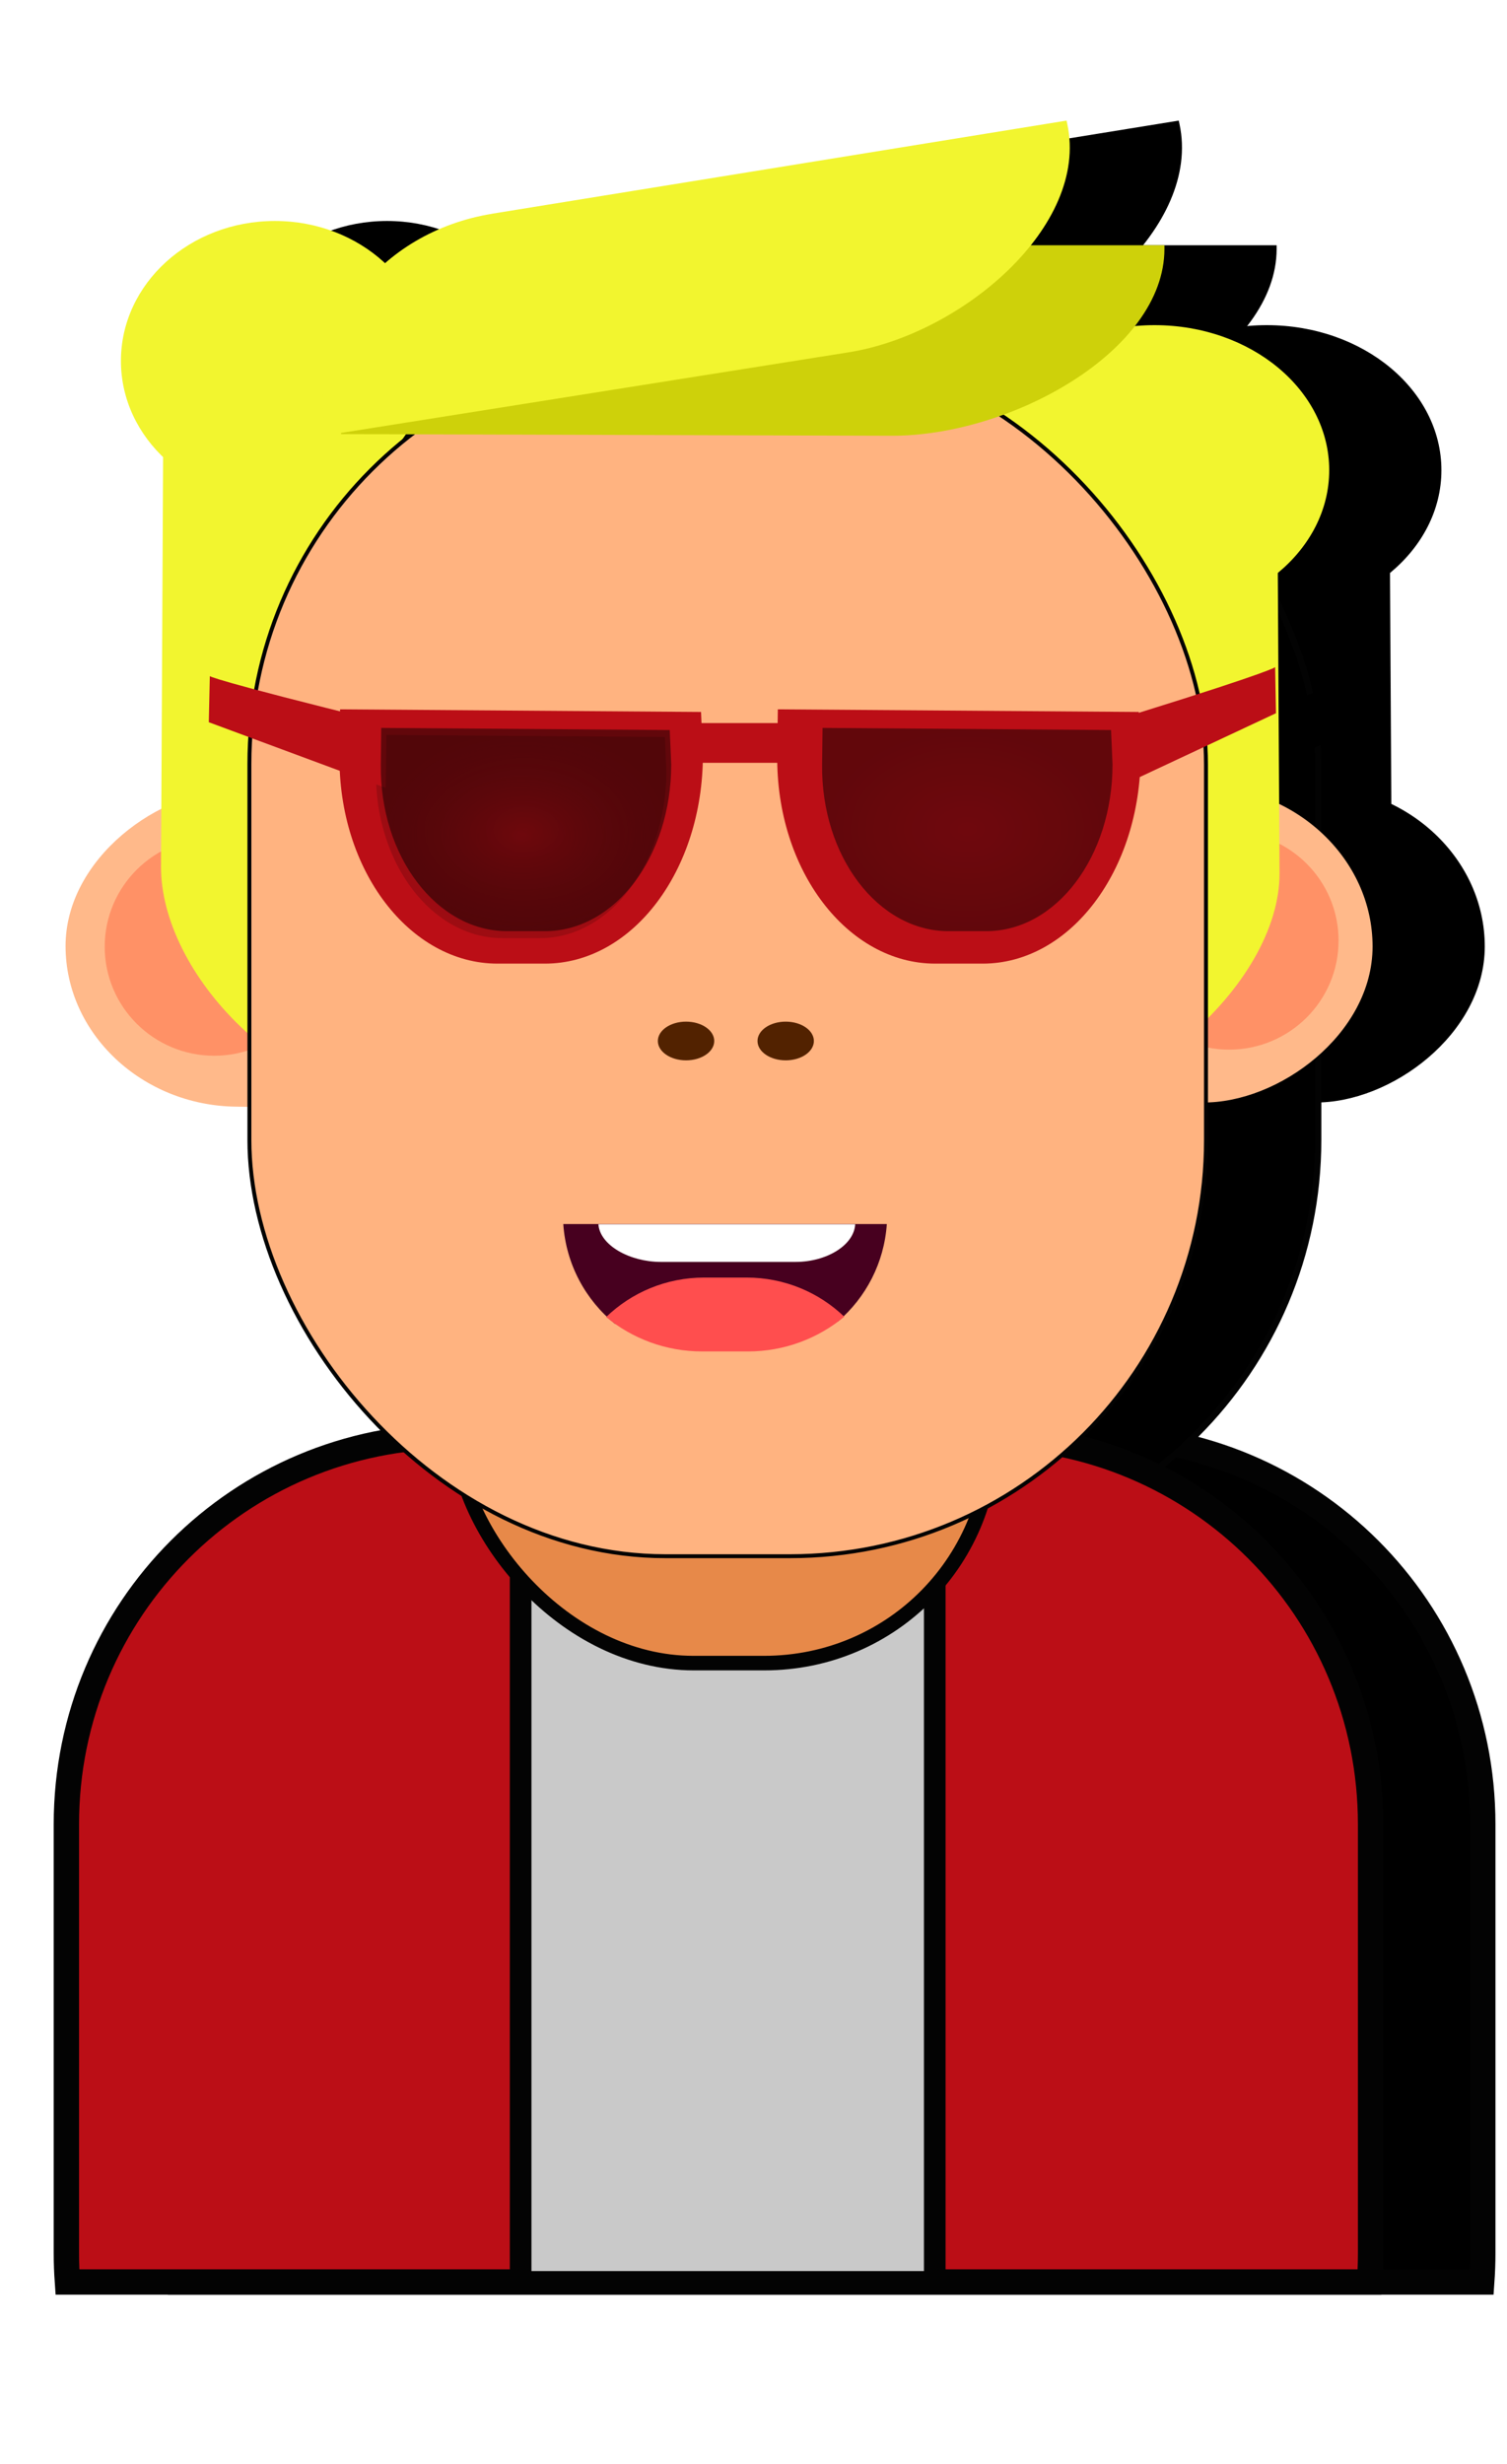 <?xml version="1.0" encoding="UTF-8" standalone="no"?>
<!-- Created with Inkscape (http://www.inkscape.org/) -->

<svg
   width="38.468mm"
   height="62.862mm"
   viewBox="0 0 38.468 62.862"
   version="1.1"
   id="svg34454"
   inkscape:version="1.2.1 (9c6d41e410, 2022-07-14)"
   sodipodi:docname="avatar_15.svg"
   xmlns:inkscape="http://www.inkscape.org/namespaces/inkscape"
   xmlns:sodipodi="http://sodipodi.sourceforge.net/DTD/sodipodi-0.dtd"
   xmlns:xlink="http://www.w3.org/1999/xlink"
   xmlns="http://www.w3.org/2000/svg"
   xmlns:svg="http://www.w3.org/2000/svg">
  <sodipodi:namedview
     id="namedview34456"
     pagecolor="#ffffff"
     bordercolor="#000000"
     borderopacity="0.25"
     inkscape:showpageshadow="2"
     inkscape:pageopacity="0.0"
     inkscape:pagecheckerboard="0"
     inkscape:deskcolor="#d1d1d1"
     inkscape:document-units="mm"
     showgrid="false"
     inkscape:zoom="2.1089995"
     inkscape:cx="86.059764"
     inkscape:cy="102.41823"
     inkscape:window-width="1920"
     inkscape:window-height="1017"
     inkscape:window-x="-8"
     inkscape:window-y="-8"
     inkscape:window-maximized="1"
     inkscape:current-layer="g36215" />
  <defs
     id="defs34451">
    <linearGradient
       inkscape:collect="always"
       id="linearGradient81750">
      <stop
         style="stop-color:#000000;stop-opacity:0;"
         offset="0"
         id="stop81748" />
      <stop
         style="stop-color:#6a080c;stop-opacity:1;"
         offset="1"
         id="stop81746" />
    </linearGradient>
    <linearGradient
       inkscape:collect="always"
       id="linearGradient81740">
      <stop
         style="stop-color:#000000;stop-opacity:0.598;"
         offset="0"
         id="stop81738" />
      <stop
         style="stop-color:#000000;stop-opacity:0.708;"
         offset="1"
         id="stop81736" />
    </linearGradient>
    <inkscape:path-effect
       effect="fillet_chamfer"
       id="path-effect36295"
       is_visible="true"
       lpeversion="1"
       nodesatellites_param="F,0,0,1,0,0,0,1 @ F,0,1,1,0,1.255,0,1 @ F,0,0,1,0,1.255,0,1 @ F,0,0,1,0,0,0,1"
       unit="px"
       method="auto"
       mode="F"
       radius="0"
       chamfer_steps="1"
       flexible="false"
       use_knot_distance="true"
       apply_no_radius="true"
       apply_with_radius="true"
       only_selected="false"
       hide_knots="false" />
    <inkscape:path-effect
       effect="fillet_chamfer"
       id="path-effect16060"
       is_visible="true"
       lpeversion="1"
       nodesatellites_param="F,0,0,1,0,0,0,1 @ F,0,1,1,0,1.255,0,1 @ F,0,0,1,0,1.255,0,1 @ F,0,0,1,0,0,0,1"
       unit="px"
       method="auto"
       mode="F"
       radius="0"
       chamfer_steps="1"
       flexible="false"
       use_knot_distance="true"
       apply_no_radius="true"
       apply_with_radius="true"
       only_selected="false"
       hide_knots="false" />
    <inkscape:path-effect
       effect="fillet_chamfer"
       id="path-effect16060-6"
       is_visible="true"
       lpeversion="1"
       nodesatellites_param="F,0,0,1,0,0,0,1 @ F,0,1,1,0,1.255,0,1 @ F,0,0,1,0,1.255,0,1 @ F,0,0,1,0,0,0,1"
       unit="px"
       method="auto"
       mode="F"
       radius="0"
       chamfer_steps="1"
       flexible="false"
       use_knot_distance="true"
       apply_no_radius="true"
       apply_with_radius="true"
       only_selected="false"
       hide_knots="false" />
    <filter
       inkscape:collect="always"
       style="color-interpolation-filters:sRGB"
       id="filter36297"
       x="-0.039"
       y="-0.018"
       width="1.077"
       height="1.042">
      <feGaussianBlur
         inkscape:collect="always"
         stdDeviation="0.361"
         id="feGaussianBlur36299" />
    </filter>
    <radialGradient
       inkscape:collect="always"
       xlink:href="#linearGradient81740"
       id="radialGradient81742"
       cx="192.457"
       cy="26.23"
       fx="192.457"
       fy="26.23"
       r="3.215"
       gradientTransform="matrix(1,0,0,0.699,0,7.886)"
       gradientUnits="userSpaceOnUse" />
    <radialGradient
       inkscape:collect="always"
       xlink:href="#linearGradient81750"
       id="radialGradient81752"
       cx="182.58"
       cy="26.383"
       fx="182.58"
       fy="26.383"
       r="3.215"
       gradientTransform="matrix(1,0,0,0.699,0,7.932)"
       gradientUnits="userSpaceOnUse" />
    <radialGradient
       inkscape:collect="always"
       xlink:href="#linearGradient81740"
       id="radialGradient82172"
       gradientUnits="userSpaceOnUse"
       gradientTransform="matrix(1,0,0,0.699,-9.77,7.886)"
       cx="192.457"
       cy="26.23"
       fx="192.457"
       fy="26.23"
       r="3.215" />
  </defs>
  <g
     inkscape:label="Layer 1"
     inkscape:groupmode="layer"
     id="layer1"
     transform="translate(-87.927,-109.44)">
    <g
       id="g34449"
       transform="translate(-79.787,106.276)">
      <g
         id="g37249">
        <g
           id="g39312">
          <g
             id="g36377"
             transform="matrix(1.153,0,0,1.153,-29.497,-5.917)">
            <g
               id="g36291"
               style="mix-blend-mode:normal;fill:#000000;fill-opacity:1;filter:url(#filter36297)"
               transform="translate(2.484)">
              <g
                 id="g36221"
                 transform="matrix(0.786,0,0,0.765,152.304,-51.6)"
                 style="fill:#000000;fill-opacity:1">
                <rect
                   style="fill:#000000;fill-opacity:1;stroke-width:0.104"
                   id="rect36217"
                   width="9.157"
                   height="13.925"
                   x="100.169"
                   y="-39.611"
                   ry="4.797"
                   transform="matrix(0,1,-1,-0.014,0,0)"
                   inkscape:transform-center-x="-0.18754404"
                   inkscape:transform-center-y="0.0026622334" />
                <rect
                   style="fill:#000000;fill-opacity:1;stroke-width:0.104"
                   id="rect36219"
                   width="9.157"
                   height="13.925"
                   x="99.667"
                   y="-62.5"
                   ry="4.797"
                   transform="matrix(0,1,-1,-0.014,0,0)"
                   inkscape:transform-center-x="-0.18754404"
                   inkscape:transform-center-y="0.0026622334" />
              </g>
              <ellipse
                 style="fill:#000000;fill-opacity:1;fill-rule:evenodd;stroke-width:0.202"
                 id="ellipse36223"
                 cx="198.252"
                 cy="28.687"
                 rx="2.424"
                 ry="2.412" />
              <ellipse
                 style="fill:#000000;fill-opacity:1;fill-rule:evenodd;stroke-width:0.202"
                 id="ellipse36225"
                 cx="175.784"
                 cy="28.822"
                 rx="2.424"
                 ry="2.412" />
              <path
                 id="path36227"
                 style="fill:#000000;fill-opacity:1;stroke-width:0.094"
                 d="m 186.784,35.936 c -1.347,0 -2.532,0.666 -3.247,1.687 0.84,0.542 1.842,0.856 2.921,0.856 h 1.614 c 1.145,0 2.203,-0.354 3.073,-0.958 -0.721,-0.964 -1.871,-1.585 -3.173,-1.585 z" />
              <rect
                 style="fill:#000000;fill-opacity:1;stroke-width:0.122"
                 id="rect36229"
                 width="11.879"
                 height="14.976"
                 x="180.148"
                 y="30.368"
                 ry="5.159"
                 transform="matrix(1,0,0.023,1,0,0)" />
              <path
                 id="path36231"
                 style="fill:#000000;fill-opacity:1;stroke:#030303;stroke-width:0.561;stroke-dasharray:none;stroke-opacity:1"
                 d="m 181.099,39.651 c -4.758,0 -8.588,3.831 -8.588,8.589 v 9.486 c 0,0.215 0.008,0.428 0.023,0.639 h 28.828 c 0.015,-0.211 0.023,-0.424 0.023,-0.639 v -9.486 c 0,-4.758 -3.83,-8.589 -8.588,-8.589 z" />
              <rect
                 style="fill:#000000;fill-opacity:1;stroke:#030303;stroke-width:0.479;stroke-dasharray:none;stroke-opacity:1"
                 id="rect36233"
                 width="9.168"
                 height="16.415"
                 x="182.568"
                 y="41.948"
                 ry="0" />
              <rect
                 style="fill:#000000;fill-opacity:1;stroke:#030303;stroke-width:0.322;stroke-dasharray:none;stroke-opacity:1"
                 id="rect36235"
                 width="11.879"
                 height="14.976"
                 x="180.211"
                 y="29.696"
                 ry="5.159"
                 transform="matrix(1,0,0.023,1,0,0)" />
              <ellipse
                 style="fill:#000000;fill-opacity:1;stroke-width:0.267"
                 id="ellipse36237"
                 cx="-196.603"
                 cy="18.279"
                 rx="3.866"
                 ry="3.209"
                 transform="scale(-1,1)" />
              <path
                 id="path36239"
                 d="m 192.102,20.428 v 12.304 h 0.138 c 3.902,0 7.143,-3.116 7.129,-5.54 l -0.064,-11.167 h -0.115 c -3.915,0 -7.088,1.972 -7.088,4.404 z"
                 style="fill:#000000;fill-opacity:1;stroke-width:0.242"
                 sodipodi:nodetypes="scsscss" />
              <ellipse
                 style="fill:#000000;fill-opacity:1;stroke-width:0.246"
                 id="ellipse36241"
                 cx="177.127"
                 cy="15.861"
                 rx="3.408"
                 ry="3.096" />
              <path
                 id="path36243"
                 d="m 180.742,20.527 v 11.868 h -0.116 c -3.294,0 -6.031,-3.006 -6.019,-5.344 l 0.054,-10.772 h 0.097 c 3.305,0 5.984,1.902 5.984,4.248 z"
                 style="fill:#000000;fill-opacity:1;stroke-width:0.219"
                 sodipodi:nodetypes="scsscss" />
              <rect
                 style="fill:#000000;fill-opacity:1;stroke:#030303;stroke-width:0.139;stroke-dasharray:none;stroke-opacity:1"
                 id="rect36245"
                 width="21.178"
                 height="26.731"
                 x="176.563"
                 y="15.576"
                 ry="9.209" />
              <path
                 id="path36247"
                 d="m 183.397,13.302 h 13.424 v 0.08 c 0,2.263 -3.399,4.143 -6.045,4.135 l -12.184,-0.037 v -0.067 c 0,-2.271 2.151,-4.111 4.805,-4.111 z"
                 style="fill:#000000;fill-opacity:1;stroke-width:0.193"
                 sodipodi:nodetypes="scsscss"
                 inkscape:transform-center-x="-11.440388"
                 inkscape:transform-center-y="-2.4518104" />
              <path
                 id="path36249"
                 d="m 181.939,12.604 12.715,-2.06 0.017,0.08 c 0.483,2.255 -2.335,4.649 -4.842,5.047 l -11.548,1.833 -0.014,-0.066 c -0.485,-2.262 1.16,-4.426 3.673,-4.833 z"
                 style="fill:#000000;fill-opacity:1;stroke-width:0.19"
                 sodipodi:nodetypes="scsscss"
                 inkscape:transform-center-x="-10.226556"
                 inkscape:transform-center-y="-4.0317996" />
              <ellipse
                 style="fill:#000000;fill-opacity:1;stroke-width:0.065"
                 id="ellipse36251"
                 cx="186.23"
                 cy="30.908"
                 rx="0.624"
                 ry="0.428" />
              <ellipse
                 style="fill:#000000;fill-opacity:1;stroke:#030303;stroke-width:0.126;stroke-dasharray:none;stroke-opacity:1"
                 id="ellipse36253"
                 cx="-183.606"
                 cy="25.814"
                 rx="2.672"
                 ry="1.544"
                 transform="scale(-1,1)" />
              <ellipse
                 style="fill:#000000;fill-opacity:1;stroke-width:0.065"
                 id="ellipse36255"
                 cx="188.436"
                 cy="30.908"
                 rx="0.624"
                 ry="0.428" />
              <ellipse
                 style="fill:#000000;fill-opacity:1;fill-rule:evenodd;stroke-width:0.221"
                 id="ellipse36257"
                 cx="183.588"
                 cy="25.602"
                 rx="1.39"
                 ry="1.205" />
              <circle
                 style="fill:#000000;fill-opacity:1;fill-rule:evenodd;stroke-width:0.127"
                 id="circle36259"
                 cx="183.582"
                 cy="25.577"
                 r="0.747" />
              <circle
                 style="fill:#000000;fill-opacity:1;fill-rule:evenodd;stroke-width:0.381"
                 id="circle36261"
                 cx="-183.308"
                 cy="25.28"
                 r="0.181"
                 transform="scale(-1,1)" />
              <path
                 id="path36263"
                 style="fill:#000000;fill-opacity:1;stroke-width:0.074"
                 d="m 183.512,34.958 c 0.061,0.894 0.495,1.682 1.148,2.211 0.546,-0.467 1.255,-0.748 2.033,-0.748 h 0.938 c 0.746,0 1.428,0.259 1.964,0.691 0.615,-0.528 1.021,-1.292 1.08,-2.154 z" />
              <path
                 id="path36265"
                 style="fill:#000000;fill-opacity:1;stroke-width:0.079"
                 d="m 186.632,36.142 c -0.845,0 -1.609,0.332 -2.171,0.873 0.578,0.476 1.319,0.762 2.13,0.762 h 1.004 c 0.815,0 1.559,-0.289 2.138,-0.769 -0.561,-0.537 -1.322,-0.866 -2.163,-0.866 z" />
              <path
                 id="path36267"
                 style="fill:#000000;fill-opacity:1;stroke-width:0.078"
                 d="m 184.29,34.962 c 0.031,0.465 0.691,0.834 1.384,0.834 l 2.979,-5e-6 c 0.693,-2e-6 1.297,-0.372 1.322,-0.834 z"
                 sodipodi:nodetypes="ccccc"
                 inkscape:original-d="m 184.28968,34.962299 c 0.0162,0.24605 0.0605,0.559642 0.12912,0.833515 l 5.48789,-1.1e-5 c 0.0687,-0.273875 0.0511,-0.53583 0.0673,-0.833516 z"
                 inkscape:path-effect="#path-effect36295" />
              <ellipse
                 style="fill:#000000;fill-opacity:1;stroke:#030303;stroke-width:0.126;stroke-dasharray:none;stroke-opacity:1"
                 id="ellipse36269"
                 cx="-191.235"
                 cy="25.858"
                 rx="2.672"
                 ry="1.544"
                 transform="scale(-1,1)" />
              <ellipse
                 style="fill:#000000;fill-opacity:1;fill-rule:evenodd;stroke-width:0.221"
                 id="ellipse36271"
                 cx="191.262"
                 cy="25.646"
                 rx="1.39"
                 ry="1.205" />
              <circle
                 style="fill:#000000;fill-opacity:1;fill-rule:evenodd;stroke-width:0.127"
                 id="circle36273"
                 cx="191.211"
                 cy="25.621"
                 r="0.747" />
              <circle
                 style="fill:#000000;fill-opacity:1;fill-rule:evenodd;stroke-width:0.381"
                 id="circle36275"
                 cx="-190.981"
                 cy="25.347"
                 r="0.181"
                 transform="scale(-1,1)" />
              <path
                 id="path36277"
                 style="fill:#000000;fill-opacity:1;stroke-width:0.095"
                 d="m 178.571,23.57 -0.013,1.007 c -0.032,2.559 1.56,4.619 3.498,4.619 h 1.049 c 1.938,0 3.498,-2.06 3.498,-4.619 l -0.041,-0.949 z"
                 sodipodi:nodetypes="csssscc" />
              <path
                 id="path36279"
                 style="fill:#000000;fill-opacity:1;stroke-width:0.095"
                 d="m 188.262,23.57 -0.013,1.007 c -0.032,2.559 1.56,4.619 3.498,4.619 h 1.049 c 1.938,0 3.498,-2.06 3.498,-4.619 l -0.041,-0.949 z"
                 sodipodi:nodetypes="csssscc" />
              <path
                 id="path36281"
                 style="opacity:0.31;fill:#000000;fill-opacity:1;stroke-width:0.076"
                 d="m 189.098,24.135 -0.01,0.805 c -0.025,2.045 1.247,3.692 2.796,3.692 h 0.838 c 1.549,0 2.796,-1.647 2.796,-3.692 l -0.033,-0.758 z"
                 sodipodi:nodetypes="csssscc" />
              <path
                 id="path36283"
                 style="opacity:0.367;fill:#000000;fill-opacity:1;stroke-width:0.076"
                 d="m 179.375,24.135 -0.01,0.805 c -0.025,2.045 1.247,3.692 2.796,3.692 h 0.838 c 1.549,0 2.796,-1.647 2.796,-3.692 l -0.033,-0.758 z"
                 sodipodi:nodetypes="csssscc" />
              <rect
                 style="fill:#000000;fill-opacity:1;stroke-width:0.844;stroke-opacity:0.99;paint-order:fill markers stroke"
                 id="rect36285"
                 width="2.946"
                 height="0.879"
                 x="185.974"
                 y="23.874"
                 ry="3.22434e-07" />
              <path
                 style="fill:#000000;fill-opacity:1;stroke-width:1.372;stroke-opacity:0.99;paint-order:fill markers stroke"
                 d="m 179.537,23.855 c -3.827,-0.942 -3.85,-1.02 -3.85,-1.02 l -0.023,1.02 3.919,1.453 0.017,-1.443 z"
                 id="path36287" />
              <path
                 style="fill:#000000;fill-opacity:1;stroke-width:1.221;stroke-opacity:0.99;paint-order:fill markers stroke"
                 d="m 196.225,23.656 c 3.029,-0.942 3.047,-1.02 3.047,-1.02 l 0.018,1.02 -3.102,1.453 -0.013,-1.443 z"
                 id="path36289" />
            </g>
            <g
               id="g36215">
              <g
                 id="g15581"
                 transform="matrix(0.786,0,0,0.765,152.304,-51.6)"
                 style="fill:#ffb98a;fill-opacity:1">
                <rect
                   style="fill:#ffb98a;fill-opacity:1;stroke-width:0.104"
                   id="rect15577"
                   width="9.157"
                   height="13.925"
                   x="100.169"
                   y="-39.611"
                   ry="4.797"
                   transform="matrix(0,1,-1,-0.014,0,0)"
                   inkscape:transform-center-x="-0.18754404"
                   inkscape:transform-center-y="0.0026622334" />
                <rect
                   style="fill:#ffb98a;fill-opacity:1;stroke-width:0.104"
                   id="rect15579"
                   width="9.157"
                   height="13.925"
                   x="99.667"
                   y="-62.5"
                   ry="4.797"
                   transform="matrix(0,1,-1,-0.014,0,0)"
                   inkscape:transform-center-x="-0.18754404"
                   inkscape:transform-center-y="0.0026622334" />
              </g>
              <ellipse
                 style="fill:#ff885e;fill-opacity:0.81;fill-rule:evenodd;stroke-width:0.202"
                 id="ellipse16064"
                 cx="198.252"
                 cy="28.687"
                 rx="2.424"
                 ry="2.412" />
              <ellipse
                 style="fill:#ff885e;fill-opacity:0.81;fill-rule:evenodd;stroke-width:0.202"
                 id="path16062"
                 cx="175.784"
                 cy="28.822"
                 rx="2.424"
                 ry="2.412" />
              <path
                 id="path15595"
                 style="fill:#ff4e4e;fill-opacity:1;stroke-width:0.094"
                 d="m 186.784,35.936 c -1.347,0 -2.532,0.666 -3.247,1.687 0.84,0.542 1.842,0.856 2.921,0.856 h 1.614 c 1.145,0 2.203,-0.354 3.073,-0.958 -0.721,-0.964 -1.871,-1.585 -3.173,-1.585 z" />
              <rect
                 style="fill:#d38d5f;fill-opacity:1;stroke-width:0.122"
                 id="rect15569"
                 width="11.879"
                 height="14.976"
                 x="180.148"
                 y="30.368"
                 ry="5.159"
                 transform="matrix(1,0,0.023,1,0,0)" />
              <path
                 id="path15571"
                 style="fill:#bb0e16;fill-opacity:1;stroke:#030303;stroke-width:0.561;stroke-dasharray:none;stroke-opacity:1"
                 d="m 181.099,39.651 c -4.758,0 -8.588,3.831 -8.588,8.589 v 9.486 c 0,0.215 0.008,0.428 0.023,0.639 h 28.828 c 0.015,-0.211 0.023,-0.424 0.023,-0.639 v -9.486 c 0,-4.758 -3.83,-8.589 -8.588,-8.589 z" />
              <rect
                 style="fill:#c9c9c9;fill-opacity:1;stroke:#030303;stroke-width:0.479;stroke-dasharray:none;stroke-opacity:1"
                 id="rect15573"
                 width="9.168"
                 height="16.415"
                 x="182.568"
                 y="41.948"
                 ry="0" />
              <rect
                 style="fill:#e78949;fill-opacity:1;stroke:#030303;stroke-width:0.322;stroke-dasharray:none;stroke-opacity:1"
                 id="rect15575"
                 width="11.879"
                 height="14.976"
                 x="180.211"
                 y="29.696"
                 ry="5.159"
                 transform="matrix(1,0,0.023,1,0,0)" />
              <ellipse
                 style="fill:#f2f52f;fill-opacity:1;stroke-width:0.267"
                 id="ellipse15583"
                 cx="-196.603"
                 cy="18.279"
                 rx="3.866"
                 ry="3.209"
                 transform="scale(-1,1)" />
              <path
                 id="path15585"
                 d="m 192.102,20.428 v 12.304 h 0.138 c 3.902,0 7.143,-3.116 7.129,-5.54 l -0.064,-11.167 h -0.115 c -3.915,0 -7.088,1.972 -7.088,4.404 z"
                 style="fill:#f2f52f;fill-opacity:1;stroke-width:0.242"
                 sodipodi:nodetypes="scsscss" />
              <ellipse
                 style="fill:#f2f52f;fill-opacity:1;stroke-width:0.246"
                 id="ellipse15587"
                 cx="177.127"
                 cy="15.861"
                 rx="3.408"
                 ry="3.096" />
              <path
                 id="path15589"
                 d="m 180.742,20.527 v 11.868 h -0.116 c -3.294,0 -6.031,-3.006 -6.019,-5.344 l 0.054,-10.772 h 0.097 c 3.305,0 5.984,1.902 5.984,4.248 z"
                 style="fill:#f2f52f;fill-opacity:1;stroke-width:0.219"
                 sodipodi:nodetypes="scsscss" />
              <rect
                 style="fill:#ffb380;stroke:#030303;stroke-width:0.087;stroke-dasharray:none;stroke-opacity:1"
                 id="rect15591"
                 width="21.178"
                 height="26.731"
                 x="176.563"
                 y="15.576"
                 ry="9.209" />
              <path
                 id="path15601"
                 d="m 183.397,13.302 h 13.424 v 0.08 c 0,2.263 -3.399,4.143 -6.045,4.135 l -12.184,-0.037 v -0.067 c 0,-2.271 2.151,-4.111 4.805,-4.111 z"
                 style="fill:#ced10a;fill-opacity:1;stroke-width:0.193"
                 sodipodi:nodetypes="scsscss"
                 inkscape:transform-center-x="-11.440388"
                 inkscape:transform-center-y="-2.4518104" />
              <path
                 id="path15603"
                 d="m 181.939,12.604 12.715,-2.06 0.017,0.08 c 0.483,2.255 -2.335,4.649 -4.842,5.047 l -11.548,1.833 -0.014,-0.066 c -0.485,-2.262 1.16,-4.426 3.673,-4.833 z"
                 style="fill:#f2f52f;fill-opacity:1;stroke-width:0.19"
                 sodipodi:nodetypes="scsscss"
                 inkscape:transform-center-x="-10.226556"
                 inkscape:transform-center-y="-4.0317996" />
              <ellipse
                 style="fill:#522200;fill-opacity:1;stroke-width:0.065"
                 id="ellipse15605"
                 cx="186.23"
                 cy="30.908"
                 rx="0.624"
                 ry="0.428" />
              <ellipse
                 style="fill:#e3e3e3;fill-opacity:1;stroke:#030303;stroke-width:0.126;stroke-dasharray:none;stroke-opacity:1"
                 id="ellipse16193"
                 cx="-183.606"
                 cy="25.814"
                 rx="2.672"
                 ry="1.544"
                 transform="scale(-1,1)" />
              <ellipse
                 style="fill:#522200;fill-opacity:1;stroke-width:0.065"
                 id="ellipse16268"
                 cx="188.436"
                 cy="30.908"
                 rx="0.624"
                 ry="0.428" />
              <ellipse
                 style="fill:#2a9fff;fill-opacity:1;fill-rule:evenodd;stroke-width:0.221"
                 id="path37288"
                 cx="183.588"
                 cy="25.602"
                 rx="1.39"
                 ry="1.205" />
              <circle
                 style="fill:#000000;fill-opacity:1;fill-rule:evenodd;stroke-width:0.127"
                 id="path37772"
                 cx="183.582"
                 cy="25.577"
                 r="0.747" />
              <circle
                 style="fill:#fff4f4;fill-opacity:1;fill-rule:evenodd;stroke-width:0.381"
                 id="circle37774"
                 cx="-183.308"
                 cy="25.28"
                 r="0.181"
                 transform="scale(-1,1)" />
              <path
                 id="path15593-4"
                 style="fill:#47001f;fill-opacity:1;stroke-width:0.074"
                 d="m 183.512,34.958 c 0.061,0.894 0.495,1.682 1.148,2.211 0.546,-0.467 1.255,-0.748 2.033,-0.748 h 0.938 c 0.746,0 1.428,0.259 1.964,0.691 0.615,-0.528 1.021,-1.292 1.08,-2.154 z" />
              <path
                 id="path15690-5"
                 style="fill:#ff4e4e;fill-opacity:1;stroke-width:0.079"
                 d="m 186.632,36.142 c -0.845,0 -1.609,0.332 -2.171,0.873 0.578,0.476 1.319,0.762 2.13,0.762 h 1.004 c 0.815,0 1.559,-0.289 2.138,-0.769 -0.561,-0.537 -1.322,-0.866 -2.163,-0.866 z" />
              <path
                 id="path16056-9"
                 style="fill:#ffffff;stroke-width:0.078"
                 d="m 184.29,34.962 c 0.031,0.465 0.691,0.834 1.384,0.834 l 2.979,-5e-6 c 0.693,-2e-6 1.297,-0.372 1.322,-0.834 z"
                 sodipodi:nodetypes="ccccc"
                 inkscape:original-d="m 184.28968,34.962299 c 0.0162,0.24605 0.0605,0.559642 0.12912,0.833515 l 5.48789,-1.1e-5 c 0.0687,-0.273875 0.0511,-0.53583 0.0673,-0.833516 z"
                 inkscape:path-effect="#path-effect16060-6" />
              <ellipse
                 style="fill:#e3e3e3;fill-opacity:1;stroke:#030303;stroke-width:0.126;stroke-dasharray:none;stroke-opacity:1"
                 id="ellipse275"
                 cx="-191.235"
                 cy="25.858"
                 rx="2.672"
                 ry="1.544"
                 transform="scale(-1,1)" />
              <ellipse
                 style="fill:#2a9fff;fill-opacity:1;fill-rule:evenodd;stroke-width:0.221"
                 id="ellipse277"
                 cx="191.262"
                 cy="25.646"
                 rx="1.39"
                 ry="1.205" />
              <circle
                 style="fill:#000000;fill-opacity:1;fill-rule:evenodd;stroke-width:0.127"
                 id="circle279"
                 cx="191.211"
                 cy="25.621"
                 r="0.747" />
              <circle
                 style="fill:#fff4f4;fill-opacity:1;fill-rule:evenodd;stroke-width:0.381"
                 id="circle281"
                 cx="-190.981"
                 cy="25.347"
                 r="0.181"
                 transform="scale(-1,1)" />
              <path
                 id="path35709"
                 style="fill:#bb0e16;fill-opacity:1;stroke-width:0.095"
                 d="m 178.571,23.57 -0.013,1.007 c -0.032,2.559 1.56,4.619 3.498,4.619 h 1.049 c 1.938,0 3.498,-2.06 3.498,-4.619 l -0.041,-0.949 z"
                 sodipodi:nodetypes="csssscc" />
              <path
                 id="path35711"
                 style="fill:#bb0e16;fill-opacity:1;stroke-width:0.095"
                 d="m 188.262,23.57 -0.013,1.007 c -0.032,2.559 1.56,4.619 3.498,4.619 h 1.049 c 1.938,0 3.498,-2.06 3.498,-4.619 l -0.041,-0.949 z"
                 sodipodi:nodetypes="csssscc" />
              <path
                 id="path35713"
                 style="opacity:0.677;fill:url(#radialGradient81742);fill-opacity:1;stroke-width:0.076"
                 d="m 189.252,23.981 -0.01,0.805 c -0.025,2.045 1.247,3.692 2.796,3.692 h 0.838 c 1.549,0 2.796,-1.647 2.796,-3.692 l -0.033,-0.758 z"
                 sodipodi:nodetypes="csssscc" />
              <path
                 id="path35715"
                 style="opacity:0.367;fill:url(#radialGradient81752);fill-opacity:1;stroke-width:0.076"
                 d="m 179.375,24.135 -0.01,0.805 c -0.025,2.045 1.247,3.692 2.796,3.692 h 0.838 c 1.549,0 2.796,-1.647 2.796,-3.692 l -0.033,-0.758 z"
                 sodipodi:nodetypes="csssscc" />
              <rect
                 style="fill:#bb0e16;fill-opacity:1;stroke-width:0.844;stroke-opacity:0.99;paint-order:fill markers stroke"
                 id="rect35769"
                 width="2.946"
                 height="0.879"
                 x="185.974"
                 y="23.874"
                 ry="3.22434e-07" />
              <path
                 style="fill:#bb0e16;fill-opacity:1;stroke-width:1.372;stroke-opacity:0.99;paint-order:fill markers stroke"
                 d="m 179.537,23.855 c -3.827,-0.942 -3.85,-1.02 -3.85,-1.02 l -0.023,1.02 3.919,1.453 0.017,-1.443 z"
                 id="path36146" />
              <path
                 style="fill:#bb0e16;fill-opacity:1;stroke-width:1.221;stroke-opacity:0.99;paint-order:fill markers stroke"
                 d="m 196.225,23.656 c 3.029,-0.942 3.047,-1.02 3.047,-1.02 l 0.018,1.02 -3.102,1.453 -0.013,-1.443 z"
                 id="path36148" />
              <path
                 id="path82170"
                 style="opacity:0.677;fill:url(#radialGradient82172);fill-opacity:1;stroke-width:0.076"
                 d="m 179.482,23.981 -0.01,0.805 c -0.025,2.045 1.247,3.692 2.796,3.692 h 0.838 c 1.549,0 2.796,-1.647 2.796,-3.692 l -0.033,-0.758 z"
                 sodipodi:nodetypes="csssscc" />
              <path
                 id="path82174"
                 style="opacity:0.677;fill:url(#radialGradient81742);fill-opacity:1;stroke-width:0.076"
                 d="m 189.252,23.981 -0.01,0.805 c -0.025,2.045 1.247,3.692 2.796,3.692 h 0.838 c 1.549,0 2.796,-1.647 2.796,-3.692 l -0.033,-0.758 z"
                 sodipodi:nodetypes="csssscc" />
              <path
                 id="path82176"
                 style="opacity:0.677;fill:url(#radialGradient82172);fill-opacity:1;stroke-width:0.076"
                 d="m 179.482,23.981 -0.01,0.805 c -0.025,2.045 1.247,3.692 2.796,3.692 h 0.838 c 1.549,0 2.796,-1.647 2.796,-3.692 l -0.033,-0.758 z"
                 sodipodi:nodetypes="csssscc" />
            </g>
          </g>
        </g>
      </g>
    </g>
  </g>
  <script
     id="mesh_polyfill"
     type="text/javascript">
!function(){const t=&quot;http://www.w3.org/2000/svg&quot;,e=&quot;http://www.w3.org/1999/xlink&quot;,s=&quot;http://www.w3.org/1999/xhtml&quot;,r=2;if(document.createElementNS(t,&quot;meshgradient&quot;).x)return;const n=(t,e,s,r)=&gt;{let n=new x(.5*(e.x+s.x),.5*(e.y+s.y)),o=new x(.5*(t.x+e.x),.5*(t.y+e.y)),i=new x(.5*(s.x+r.x),.5*(s.y+r.y)),a=new x(.5*(n.x+o.x),.5*(n.y+o.y)),h=new x(.5*(n.x+i.x),.5*(n.y+i.y)),l=new x(.5*(a.x+h.x),.5*(a.y+h.y));return[[t,o,a,l],[l,h,i,r]]},o=t=&gt;{let e=t[0].distSquared(t[1]),s=t[2].distSquared(t[3]),r=.25*t[0].distSquared(t[2]),n=.25*t[1].distSquared(t[3]),o=e&gt;s?e:s,i=r&gt;n?r:n;return 18*(o&gt;i?o:i)},i=(t,e)=&gt;Math.sqrt(t.distSquared(e)),a=(t,e)=&gt;t.scale(2/3).add(e.scale(1/3)),h=t=&gt;{let e,s,r,n,o,i,a,h=new g;return t.match(/(\w+\(\s*[^)]+\))+/g).forEach(t=&gt;{let l=t.match(/[\w.-]+/g),d=l.shift();switch(d){case&quot;translate&quot;:2===l.length?e=new g(1,0,0,1,l[0],l[1]):(console.error(&quot;mesh.js: translate does not have 2 arguments!&quot;),e=new g(1,0,0,1,0,0)),h=h.append(e);break;case&quot;scale&quot;:1===l.length?s=new g(l[0],0,0,l[0],0,0):2===l.length?s=new g(l[0],0,0,l[1],0,0):(console.error(&quot;mesh.js: scale does not have 1 or 2 arguments!&quot;),s=new g(1,0,0,1,0,0)),h=h.append(s);break;case&quot;rotate&quot;:if(3===l.length&amp;&amp;(e=new g(1,0,0,1,l[1],l[2]),h=h.append(e)),l[0]){r=l[0]*Math.PI/180;let t=Math.cos(r),e=Math.sin(r);Math.abs(t)&lt;1e-16&amp;&amp;(t=0),Math.abs(e)&lt;1e-16&amp;&amp;(e=0),a=new g(t,e,-e,t,0,0),h=h.append(a)}else console.error(&quot;math.js: No argument to rotate transform!&quot;);3===l.length&amp;&amp;(e=new g(1,0,0,1,-l[1],-l[2]),h=h.append(e));break;case&quot;skewX&quot;:l[0]?(r=l[0]*Math.PI/180,n=Math.tan(r),o=new g(1,0,n,1,0,0),h=h.append(o)):console.error(&quot;math.js: No argument to skewX transform!&quot;);break;case&quot;skewY&quot;:l[0]?(r=l[0]*Math.PI/180,n=Math.tan(r),i=new g(1,n,0,1,0,0),h=h.append(i)):console.error(&quot;math.js: No argument to skewY transform!&quot;);break;case&quot;matrix&quot;:6===l.length?h=h.append(new g(...l)):console.error(&quot;math.js: Incorrect number of arguments for matrix!&quot;);break;default:console.error(&quot;mesh.js: Unhandled transform type: &quot;+d)}}),h},l=t=&gt;{let e=[],s=t.split(/[ ,]+/);for(let t=0,r=s.length-1;t&lt;r;t+=2)e.push(new x(parseFloat(s[t]),parseFloat(s[t+1])));return e},d=(t,e)=&gt;{for(let s in e)t.setAttribute(s,e[s])},c=(t,e,s,r,n)=&gt;{let o,i,a=[0,0,0,0];for(let h=0;h&lt;3;++h)e[h]&lt;t[h]&amp;&amp;e[h]&lt;s[h]||t[h]&lt;e[h]&amp;&amp;s[h]&lt;e[h]?a[h]=0:(a[h]=.5*((e[h]-t[h])/r+(s[h]-e[h])/n),o=Math.abs(3*(e[h]-t[h])/r),i=Math.abs(3*(s[h]-e[h])/n),a[h]&gt;o?a[h]=o:a[h]&gt;i&amp;&amp;(a[h]=i));return a},u=[[1,0,0,0,0,0,0,0,0,0,0,0,0,0,0,0],[0,0,0,0,1,0,0,0,0,0,0,0,0,0,0,0],[-3,3,0,0,-2,-1,0,0,0,0,0,0,0,0,0,0],[2,-2,0,0,1,1,0,0,0,0,0,0,0,0,0,0],[0,0,0,0,0,0,0,0,1,0,0,0,0,0,0,0],[0,0,0,0,0,0,0,0,0,0,0,0,1,0,0,0],[0,0,0,0,0,0,0,0,-3,3,0,0,-2,-1,0,0],[0,0,0,0,0,0,0,0,2,-2,0,0,1,1,0,0],[-3,0,3,0,0,0,0,0,-2,0,-1,0,0,0,0,0],[0,0,0,0,-3,0,3,0,0,0,0,0,-2,0,-1,0],[9,-9,-9,9,6,3,-6,-3,6,-6,3,-3,4,2,2,1],[-6,6,6,-6,-3,-3,3,3,-4,4,-2,2,-2,-2,-1,-1],[2,0,-2,0,0,0,0,0,1,0,1,0,0,0,0,0],[0,0,0,0,2,0,-2,0,0,0,0,0,1,0,1,0],[-6,6,6,-6,-4,-2,4,2,-3,3,-3,3,-2,-1,-2,-1],[4,-4,-4,4,2,2,-2,-2,2,-2,2,-2,1,1,1,1]],f=t=&gt;{let e=[];for(let s=0;s&lt;16;++s){e[s]=0;for(let r=0;r&lt;16;++r)e[s]+=u[s][r]*t[r]}return e},p=(t,e,s)=&gt;{const r=e*e,n=s*s,o=e*e*e,i=s*s*s;return t[0]+t[1]*e+t[2]*r+t[3]*o+t[4]*s+t[5]*s*e+t[6]*s*r+t[7]*s*o+t[8]*n+t[9]*n*e+t[10]*n*r+t[11]*n*o+t[12]*i+t[13]*i*e+t[14]*i*r+t[15]*i*o},y=t=&gt;{let e=[],s=[],r=[];for(let s=0;s&lt;4;++s)e[s]=[],e[s][0]=n(t[0][s],t[1][s],t[2][s],t[3][s]),e[s][1]=[],e[s][1].push(...n(...e[s][0][0])),e[s][1].push(...n(...e[s][0][1])),e[s][2]=[],e[s][2].push(...n(...e[s][1][0])),e[s][2].push(...n(...e[s][1][1])),e[s][2].push(...n(...e[s][1][2])),e[s][2].push(...n(...e[s][1][3]));for(let t=0;t&lt;8;++t){s[t]=[];for(let r=0;r&lt;4;++r)s[t][r]=[],s[t][r][0]=n(e[0][2][t][r],e[1][2][t][r],e[2][2][t][r],e[3][2][t][r]),s[t][r][1]=[],s[t][r][1].push(...n(...s[t][r][0][0])),s[t][r][1].push(...n(...s[t][r][0][1])),s[t][r][2]=[],s[t][r][2].push(...n(...s[t][r][1][0])),s[t][r][2].push(...n(...s[t][r][1][1])),s[t][r][2].push(...n(...s[t][r][1][2])),s[t][r][2].push(...n(...s[t][r][1][3]))}for(let t=0;t&lt;8;++t){r[t]=[];for(let e=0;e&lt;8;++e)r[t][e]=[],r[t][e][0]=s[t][0][2][e],r[t][e][1]=s[t][1][2][e],r[t][e][2]=s[t][2][2][e],r[t][e][3]=s[t][3][2][e]}return r};class x{constructor(t,e){this.x=t||0,this.y=e||0}toString(){return`(x=${this.x}, y=${this.y})`}clone(){return new x(this.x,this.y)}add(t){return new x(this.x+t.x,this.y+t.y)}scale(t){return void 0===t.x?new x(this.x*t,this.y*t):new x(this.x*t.x,this.y*t.y)}distSquared(t){let e=this.x-t.x,s=this.y-t.y;return e*e+s*s}transform(t){let e=this.x*t.a+this.y*t.c+t.e,s=this.x*t.b+this.y*t.d+t.f;return new x(e,s)}}class g{constructor(t,e,s,r,n,o){void 0===t?(this.a=1,this.b=0,this.c=0,this.d=1,this.e=0,this.f=0):(this.a=t,this.b=e,this.c=s,this.d=r,this.e=n,this.f=o)}toString(){return`affine: ${this.a} ${this.c} ${this.e} \n       ${this.b} ${this.d} ${this.f}`}append(t){t instanceof g||console.error(&quot;mesh.js: argument to Affine.append is not affine!&quot;);let e=this.a*t.a+this.c*t.b,s=this.b*t.a+this.d*t.b,r=this.a*t.c+this.c*t.d,n=this.b*t.c+this.d*t.d,o=this.a*t.e+this.c*t.f+this.e,i=this.b*t.e+this.d*t.f+this.f;return new g(e,s,r,n,o,i)}}class w{constructor(t,e){this.nodes=t,this.colors=e}paintCurve(t,e){if(o(this.nodes)&gt;r){const s=n(...this.nodes);let r=[[],[]],o=[[],[]];for(let t=0;t&lt;4;++t)r[0][t]=this.colors[0][t],r[1][t]=(this.colors[0][t]+this.colors[1][t])/2,o[0][t]=r[1][t],o[1][t]=this.colors[1][t];let i=new w(s[0],r),a=new w(s[1],o);i.paintCurve(t,e),a.paintCurve(t,e)}else{let s=Math.round(this.nodes[0].x);if(s&gt;=0&amp;&amp;s&lt;e){let r=4*(~~this.nodes[0].y*e+s);t[r]=Math.round(this.colors[0][0]),t[r+1]=Math.round(this.colors[0][1]),t[r+2]=Math.round(this.colors[0][2]),t[r+3]=Math.round(this.colors[0][3])}}}}class m{constructor(t,e){this.nodes=t,this.colors=e}split(){let t=[[],[],[],[]],e=[[],[],[],[]],s=[[[],[]],[[],[]]],r=[[[],[]],[[],[]]];for(let s=0;s&lt;4;++s){const r=n(this.nodes[0][s],this.nodes[1][s],this.nodes[2][s],this.nodes[3][s]);t[0][s]=r[0][0],t[1][s]=r[0][1],t[2][s]=r[0][2],t[3][s]=r[0][3],e[0][s]=r[1][0],e[1][s]=r[1][1],e[2][s]=r[1][2],e[3][s]=r[1][3]}for(let t=0;t&lt;4;++t)s[0][0][t]=this.colors[0][0][t],s[0][1][t]=this.colors[0][1][t],s[1][0][t]=(this.colors[0][0][t]+this.colors[1][0][t])/2,s[1][1][t]=(this.colors[0][1][t]+this.colors[1][1][t])/2,r[0][0][t]=s[1][0][t],r[0][1][t]=s[1][1][t],r[1][0][t]=this.colors[1][0][t],r[1][1][t]=this.colors[1][1][t];return[new m(t,s),new m(e,r)]}paint(t,e){let s,n=!1;for(let t=0;t&lt;4;++t)if((s=o([this.nodes[0][t],this.nodes[1][t],this.nodes[2][t],this.nodes[3][t]]))&gt;r){n=!0;break}if(n){let s=this.split();s[0].paint(t,e),s[1].paint(t,e)}else{new w([...this.nodes[0]],[...this.colors[0]]).paintCurve(t,e)}}}class b{constructor(t){this.readMesh(t),this.type=t.getAttribute(&quot;type&quot;)||&quot;bilinear&quot;}readMesh(t){let e=[[]],s=[[]],r=Number(t.getAttribute(&quot;x&quot;)),n=Number(t.getAttribute(&quot;y&quot;));e[0][0]=new x(r,n);let o=t.children;for(let t=0,r=o.length;t&lt;r;++t){e[3*t+1]=[],e[3*t+2]=[],e[3*t+3]=[],s[t+1]=[];let r=o[t].children;for(let n=0,o=r.length;n&lt;o;++n){let o=r[n].children;for(let r=0,i=o.length;r&lt;i;++r){let i=r;0!==t&amp;&amp;++i;let h,d=o[r].getAttribute(&quot;path&quot;),c=&quot;l&quot;;null!=d&amp;&amp;(c=(h=d.match(/\s*([lLcC])\s*(.*)/))[1]);let u=l(h[2]);switch(c){case&quot;l&quot;:0===i?(e[3*t][3*n+3]=u[0].add(e[3*t][3*n]),e[3*t][3*n+1]=a(e[3*t][3*n],e[3*t][3*n+3]),e[3*t][3*n+2]=a(e[3*t][3*n+3],e[3*t][3*n])):1===i?(e[3*t+3][3*n+3]=u[0].add(e[3*t][3*n+3]),e[3*t+1][3*n+3]=a(e[3*t][3*n+3],e[3*t+3][3*n+3]),e[3*t+2][3*n+3]=a(e[3*t+3][3*n+3],e[3*t][3*n+3])):2===i?(0===n&amp;&amp;(e[3*t+3][3*n+0]=u[0].add(e[3*t+3][3*n+3])),e[3*t+3][3*n+1]=a(e[3*t+3][3*n],e[3*t+3][3*n+3]),e[3*t+3][3*n+2]=a(e[3*t+3][3*n+3],e[3*t+3][3*n])):(e[3*t+1][3*n]=a(e[3*t][3*n],e[3*t+3][3*n]),e[3*t+2][3*n]=a(e[3*t+3][3*n],e[3*t][3*n]));break;case&quot;L&quot;:0===i?(e[3*t][3*n+3]=u[0],e[3*t][3*n+1]=a(e[3*t][3*n],e[3*t][3*n+3]),e[3*t][3*n+2]=a(e[3*t][3*n+3],e[3*t][3*n])):1===i?(e[3*t+3][3*n+3]=u[0],e[3*t+1][3*n+3]=a(e[3*t][3*n+3],e[3*t+3][3*n+3]),e[3*t+2][3*n+3]=a(e[3*t+3][3*n+3],e[3*t][3*n+3])):2===i?(0===n&amp;&amp;(e[3*t+3][3*n+0]=u[0]),e[3*t+3][3*n+1]=a(e[3*t+3][3*n],e[3*t+3][3*n+3]),e[3*t+3][3*n+2]=a(e[3*t+3][3*n+3],e[3*t+3][3*n])):(e[3*t+1][3*n]=a(e[3*t][3*n],e[3*t+3][3*n]),e[3*t+2][3*n]=a(e[3*t+3][3*n],e[3*t][3*n]));break;case&quot;c&quot;:0===i?(e[3*t][3*n+1]=u[0].add(e[3*t][3*n]),e[3*t][3*n+2]=u[1].add(e[3*t][3*n]),e[3*t][3*n+3]=u[2].add(e[3*t][3*n])):1===i?(e[3*t+1][3*n+3]=u[0].add(e[3*t][3*n+3]),e[3*t+2][3*n+3]=u[1].add(e[3*t][3*n+3]),e[3*t+3][3*n+3]=u[2].add(e[3*t][3*n+3])):2===i?(e[3*t+3][3*n+2]=u[0].add(e[3*t+3][3*n+3]),e[3*t+3][3*n+1]=u[1].add(e[3*t+3][3*n+3]),0===n&amp;&amp;(e[3*t+3][3*n+0]=u[2].add(e[3*t+3][3*n+3]))):(e[3*t+2][3*n]=u[0].add(e[3*t+3][3*n]),e[3*t+1][3*n]=u[1].add(e[3*t+3][3*n]));break;case&quot;C&quot;:0===i?(e[3*t][3*n+1]=u[0],e[3*t][3*n+2]=u[1],e[3*t][3*n+3]=u[2]):1===i?(e[3*t+1][3*n+3]=u[0],e[3*t+2][3*n+3]=u[1],e[3*t+3][3*n+3]=u[2]):2===i?(e[3*t+3][3*n+2]=u[0],e[3*t+3][3*n+1]=u[1],0===n&amp;&amp;(e[3*t+3][3*n+0]=u[2])):(e[3*t+2][3*n]=u[0],e[3*t+1][3*n]=u[1]);break;default:console.error(&quot;mesh.js: &quot;+c+&quot; invalid path type.&quot;)}if(0===t&amp;&amp;0===n||r&gt;0){let e=window.getComputedStyle(o[r]).stopColor.match(/^rgb\s*\(\s*(\d+)\s*,\s*(\d+)\s*,\s*(\d+)\s*\)$/i),a=window.getComputedStyle(o[r]).stopOpacity,h=255;a&amp;&amp;(h=Math.floor(255*a)),e&amp;&amp;(0===i?(s[t][n]=[],s[t][n][0]=Math.floor(e[1]),s[t][n][1]=Math.floor(e[2]),s[t][n][2]=Math.floor(e[3]),s[t][n][3]=h):1===i?(s[t][n+1]=[],s[t][n+1][0]=Math.floor(e[1]),s[t][n+1][1]=Math.floor(e[2]),s[t][n+1][2]=Math.floor(e[3]),s[t][n+1][3]=h):2===i?(s[t+1][n+1]=[],s[t+1][n+1][0]=Math.floor(e[1]),s[t+1][n+1][1]=Math.floor(e[2]),s[t+1][n+1][2]=Math.floor(e[3]),s[t+1][n+1][3]=h):3===i&amp;&amp;(s[t+1][n]=[],s[t+1][n][0]=Math.floor(e[1]),s[t+1][n][1]=Math.floor(e[2]),s[t+1][n][2]=Math.floor(e[3]),s[t+1][n][3]=h))}}e[3*t+1][3*n+1]=new x,e[3*t+1][3*n+2]=new x,e[3*t+2][3*n+1]=new x,e[3*t+2][3*n+2]=new x,e[3*t+1][3*n+1].x=(-4*e[3*t][3*n].x+6*(e[3*t][3*n+1].x+e[3*t+1][3*n].x)+-2*(e[3*t][3*n+3].x+e[3*t+3][3*n].x)+3*(e[3*t+3][3*n+1].x+e[3*t+1][3*n+3].x)+-1*e[3*t+3][3*n+3].x)/9,e[3*t+1][3*n+2].x=(-4*e[3*t][3*n+3].x+6*(e[3*t][3*n+2].x+e[3*t+1][3*n+3].x)+-2*(e[3*t][3*n].x+e[3*t+3][3*n+3].x)+3*(e[3*t+3][3*n+2].x+e[3*t+1][3*n].x)+-1*e[3*t+3][3*n].x)/9,e[3*t+2][3*n+1].x=(-4*e[3*t+3][3*n].x+6*(e[3*t+3][3*n+1].x+e[3*t+2][3*n].x)+-2*(e[3*t+3][3*n+3].x+e[3*t][3*n].x)+3*(e[3*t][3*n+1].x+e[3*t+2][3*n+3].x)+-1*e[3*t][3*n+3].x)/9,e[3*t+2][3*n+2].x=(-4*e[3*t+3][3*n+3].x+6*(e[3*t+3][3*n+2].x+e[3*t+2][3*n+3].x)+-2*(e[3*t+3][3*n].x+e[3*t][3*n+3].x)+3*(e[3*t][3*n+2].x+e[3*t+2][3*n].x)+-1*e[3*t][3*n].x)/9,e[3*t+1][3*n+1].y=(-4*e[3*t][3*n].y+6*(e[3*t][3*n+1].y+e[3*t+1][3*n].y)+-2*(e[3*t][3*n+3].y+e[3*t+3][3*n].y)+3*(e[3*t+3][3*n+1].y+e[3*t+1][3*n+3].y)+-1*e[3*t+3][3*n+3].y)/9,e[3*t+1][3*n+2].y=(-4*e[3*t][3*n+3].y+6*(e[3*t][3*n+2].y+e[3*t+1][3*n+3].y)+-2*(e[3*t][3*n].y+e[3*t+3][3*n+3].y)+3*(e[3*t+3][3*n+2].y+e[3*t+1][3*n].y)+-1*e[3*t+3][3*n].y)/9,e[3*t+2][3*n+1].y=(-4*e[3*t+3][3*n].y+6*(e[3*t+3][3*n+1].y+e[3*t+2][3*n].y)+-2*(e[3*t+3][3*n+3].y+e[3*t][3*n].y)+3*(e[3*t][3*n+1].y+e[3*t+2][3*n+3].y)+-1*e[3*t][3*n+3].y)/9,e[3*t+2][3*n+2].y=(-4*e[3*t+3][3*n+3].y+6*(e[3*t+3][3*n+2].y+e[3*t+2][3*n+3].y)+-2*(e[3*t+3][3*n].y+e[3*t][3*n+3].y)+3*(e[3*t][3*n+2].y+e[3*t+2][3*n].y)+-1*e[3*t][3*n].y)/9}}this.nodes=e,this.colors=s}paintMesh(t,e){let s=(this.nodes.length-1)/3,r=(this.nodes[0].length-1)/3;if(&quot;bilinear&quot;===this.type||s&lt;2||r&lt;2){let n;for(let o=0;o&lt;s;++o)for(let s=0;s&lt;r;++s){let r=[];for(let t=3*o,e=3*o+4;t&lt;e;++t)r.push(this.nodes[t].slice(3*s,3*s+4));let i=[];i.push(this.colors[o].slice(s,s+2)),i.push(this.colors[o+1].slice(s,s+2)),(n=new m(r,i)).paint(t,e)}}else{let n,o,a,h,l,d,u;const x=s,g=r;s++,r++;let w=new Array(s);for(let t=0;t&lt;s;++t){w[t]=new Array(r);for(let e=0;e&lt;r;++e)w[t][e]=[],w[t][e][0]=this.nodes[3*t][3*e],w[t][e][1]=this.colors[t][e]}for(let t=0;t&lt;s;++t)for(let e=0;e&lt;r;++e)0!==t&amp;&amp;t!==x&amp;&amp;(n=i(w[t-1][e][0],w[t][e][0]),o=i(w[t+1][e][0],w[t][e][0]),w[t][e][2]=c(w[t-1][e][1],w[t][e][1],w[t+1][e][1],n,o)),0!==e&amp;&amp;e!==g&amp;&amp;(n=i(w[t][e-1][0],w[t][e][0]),o=i(w[t][e+1][0],w[t][e][0]),w[t][e][3]=c(w[t][e-1][1],w[t][e][1],w[t][e+1][1],n,o));for(let t=0;t&lt;r;++t){w[0][t][2]=[],w[x][t][2]=[];for(let e=0;e&lt;4;++e)n=i(w[1][t][0],w[0][t][0]),o=i(w[x][t][0],w[x-1][t][0]),w[0][t][2][e]=n&gt;0?2*(w[1][t][1][e]-w[0][t][1][e])/n-w[1][t][2][e]:0,w[x][t][2][e]=o&gt;0?2*(w[x][t][1][e]-w[x-1][t][1][e])/o-w[x-1][t][2][e]:0}for(let t=0;t&lt;s;++t){w[t][0][3]=[],w[t][g][3]=[];for(let e=0;e&lt;4;++e)n=i(w[t][1][0],w[t][0][0]),o=i(w[t][g][0],w[t][g-1][0]),w[t][0][3][e]=n&gt;0?2*(w[t][1][1][e]-w[t][0][1][e])/n-w[t][1][3][e]:0,w[t][g][3][e]=o&gt;0?2*(w[t][g][1][e]-w[t][g-1][1][e])/o-w[t][g-1][3][e]:0}for(let s=0;s&lt;x;++s)for(let r=0;r&lt;g;++r){let n=i(w[s][r][0],w[s+1][r][0]),o=i(w[s][r+1][0],w[s+1][r+1][0]),c=i(w[s][r][0],w[s][r+1][0]),x=i(w[s+1][r][0],w[s+1][r+1][0]),g=[[],[],[],[]];for(let t=0;t&lt;4;++t){(d=[])[0]=w[s][r][1][t],d[1]=w[s+1][r][1][t],d[2]=w[s][r+1][1][t],d[3]=w[s+1][r+1][1][t],d[4]=w[s][r][2][t]*n,d[5]=w[s+1][r][2][t]*n,d[6]=w[s][r+1][2][t]*o,d[7]=w[s+1][r+1][2][t]*o,d[8]=w[s][r][3][t]*c,d[9]=w[s+1][r][3][t]*x,d[10]=w[s][r+1][3][t]*c,d[11]=w[s+1][r+1][3][t]*x,d[12]=0,d[13]=0,d[14]=0,d[15]=0,u=f(d);for(let e=0;e&lt;9;++e){g[t][e]=[];for(let s=0;s&lt;9;++s)g[t][e][s]=p(u,e/8,s/8),g[t][e][s]&gt;255?g[t][e][s]=255:g[t][e][s]&lt;0&amp;&amp;(g[t][e][s]=0)}}h=[];for(let t=3*s,e=3*s+4;t&lt;e;++t)h.push(this.nodes[t].slice(3*r,3*r+4));l=y(h);for(let s=0;s&lt;8;++s)for(let r=0;r&lt;8;++r)(a=new m(l[s][r],[[[g[0][s][r],g[1][s][r],g[2][s][r],g[3][s][r]],[g[0][s][r+1],g[1][s][r+1],g[2][s][r+1],g[3][s][r+1]]],[[g[0][s+1][r],g[1][s+1][r],g[2][s+1][r],g[3][s+1][r]],[g[0][s+1][r+1],g[1][s+1][r+1],g[2][s+1][r+1],g[3][s+1][r+1]]]])).paint(t,e)}}}transform(t){if(t instanceof x)for(let e=0,s=this.nodes.length;e&lt;s;++e)for(let s=0,r=this.nodes[0].length;s&lt;r;++s)this.nodes[e][s]=this.nodes[e][s].add(t);else if(t instanceof g)for(let e=0,s=this.nodes.length;e&lt;s;++e)for(let s=0,r=this.nodes[0].length;s&lt;r;++s)this.nodes[e][s]=this.nodes[e][s].transform(t)}scale(t){for(let e=0,s=this.nodes.length;e&lt;s;++e)for(let s=0,r=this.nodes[0].length;s&lt;r;++s)this.nodes[e][s]=this.nodes[e][s].scale(t)}}document.querySelectorAll(&quot;rect,circle,ellipse,path,text&quot;).forEach((r,n)=&gt;{let o=r.getAttribute(&quot;id&quot;);o||(o=&quot;patchjs_shape&quot;+n,r.setAttribute(&quot;id&quot;,o));const i=r.style.fill.match(/^url\(\s*&quot;?\s*#([^\s&quot;]+)&quot;?\s*\)/),a=r.style.stroke.match(/^url\(\s*&quot;?\s*#([^\s&quot;]+)&quot;?\s*\)/);if(i&amp;&amp;i[1]){const a=document.getElementById(i[1]);if(a&amp;&amp;&quot;meshgradient&quot;===a.nodeName){const i=r.getBBox();let l=document.createElementNS(s,&quot;canvas&quot;);d(l,{width:i.width,height:i.height});const c=l.getContext(&quot;2d&quot;);let u=c.createImageData(i.width,i.height);const f=new b(a);&quot;objectBoundingBox&quot;===a.getAttribute(&quot;gradientUnits&quot;)&amp;&amp;f.scale(new x(i.width,i.height));const p=a.getAttribute(&quot;gradientTransform&quot;);null!=p&amp;&amp;f.transform(h(p)),&quot;userSpaceOnUse&quot;===a.getAttribute(&quot;gradientUnits&quot;)&amp;&amp;f.transform(new x(-i.x,-i.y)),f.paintMesh(u.data,l.width),c.putImageData(u,0,0);const y=document.createElementNS(t,&quot;image&quot;);d(y,{width:i.width,height:i.height,x:i.x,y:i.y});let g=l.toDataURL();y.setAttributeNS(e,&quot;xlink:href&quot;,g),r.parentNode.insertBefore(y,r),r.style.fill=&quot;none&quot;;const w=document.createElementNS(t,&quot;use&quot;);w.setAttributeNS(e,&quot;xlink:href&quot;,&quot;#&quot;+o);const m=&quot;patchjs_clip&quot;+n,M=document.createElementNS(t,&quot;clipPath&quot;);M.setAttribute(&quot;id&quot;,m),M.appendChild(w),r.parentElement.insertBefore(M,r),y.setAttribute(&quot;clip-path&quot;,&quot;url(#&quot;+m+&quot;)&quot;),u=null,l=null,g=null}}if(a&amp;&amp;a[1]){const o=document.getElementById(a[1]);if(o&amp;&amp;&quot;meshgradient&quot;===o.nodeName){const i=parseFloat(r.style.strokeWidth.slice(0,-2))*(parseFloat(r.style.strokeMiterlimit)||parseFloat(r.getAttribute(&quot;stroke-miterlimit&quot;))||1),a=r.getBBox(),l=Math.trunc(a.width+i),c=Math.trunc(a.height+i),u=Math.trunc(a.x-i/2),f=Math.trunc(a.y-i/2);let p=document.createElementNS(s,&quot;canvas&quot;);d(p,{width:l,height:c});const y=p.getContext(&quot;2d&quot;);let g=y.createImageData(l,c);const w=new b(o);&quot;objectBoundingBox&quot;===o.getAttribute(&quot;gradientUnits&quot;)&amp;&amp;w.scale(new x(l,c));const m=o.getAttribute(&quot;gradientTransform&quot;);null!=m&amp;&amp;w.transform(h(m)),&quot;userSpaceOnUse&quot;===o.getAttribute(&quot;gradientUnits&quot;)&amp;&amp;w.transform(new x(-u,-f)),w.paintMesh(g.data,p.width),y.putImageData(g,0,0);const M=document.createElementNS(t,&quot;image&quot;);d(M,{width:l,height:c,x:0,y:0});let S=p.toDataURL();M.setAttributeNS(e,&quot;xlink:href&quot;,S);const k=&quot;pattern_clip&quot;+n,A=document.createElementNS(t,&quot;pattern&quot;);d(A,{id:k,patternUnits:&quot;userSpaceOnUse&quot;,width:l,height:c,x:u,y:f}),A.appendChild(M),o.parentNode.appendChild(A),r.style.stroke=&quot;url(#&quot;+k+&quot;)&quot;,g=null,p=null,S=null}}})}();
</script>
</svg>
